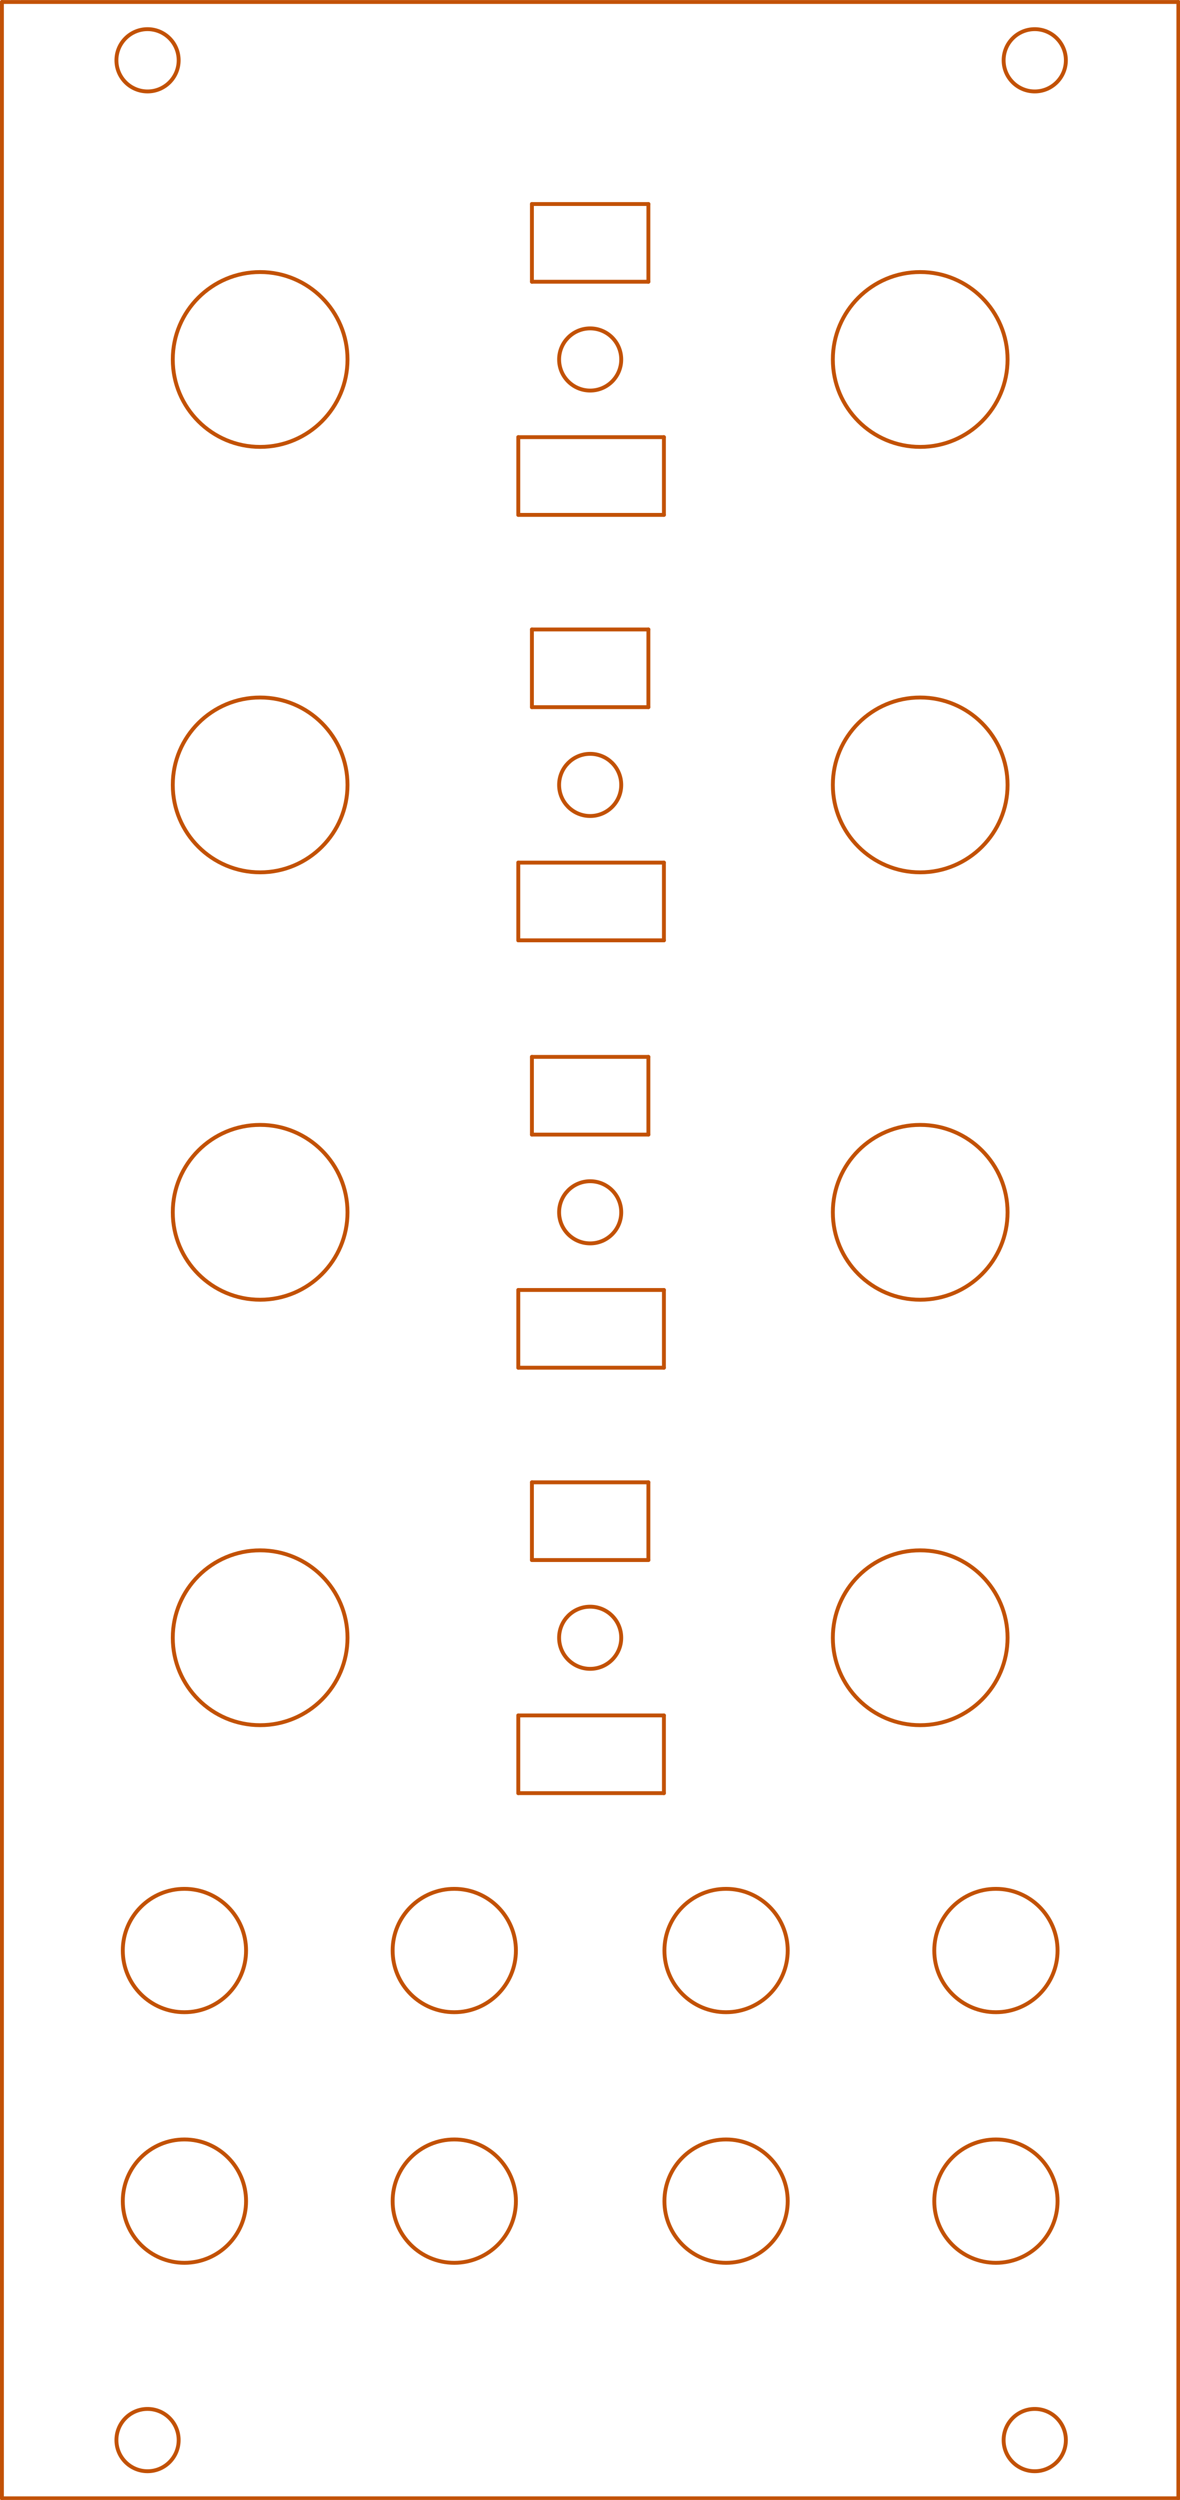 <?xml version="1.0" standalone="no"?>
 <!DOCTYPE svg PUBLIC "-//W3C//DTD SVG 1.1//EN" 
 "http://www.w3.org/Graphics/SVG/1.1/DTD/svg11.dtd"> 
<svg xmlns="http://www.w3.org/2000/svg" version="1.1" 
    width="6.078cm" height="12.868cm" viewBox="0 0 23930 50660 ">
<title>SVG Picture created as Intellijel_Quadra_Template-brd.svg date 2019/04/02 18:52:12 </title>
  <desc>Picture generated by PCBNEW </desc>
<g style="fill:#000000; fill-opacity:1;stroke:#000000; stroke-opacity:1;
stroke-linecap:round; stroke-linejoin:round; "
 transform="translate(0 0) scale(1 1)">
</g>
<g style="fill:#000000; fill-opacity:0.0; 
stroke:#000000; stroke-width:-0; stroke-opacity:1; 
stroke-linecap:round; stroke-linejoin:round;">
</g>
<g style="fill:#C25106; fill-opacity:0.0; 
stroke:#C25106; stroke-width:-0; stroke-opacity:1; 
stroke-linecap:round; stroke-linejoin:round;">
</g>
<g style="fill:#C25106; fill-opacity:0.0; 
stroke:#C25106; stroke-width:78.74; stroke-opacity:1; 
stroke-linecap:round; stroke-linejoin:round;">
<circle cx="3740.16" cy="44606.3" r="1250" /> 
<circle cx="20196.9" cy="44606.3" r="1250" /> 
<circle cx="9212.6" cy="44606.3" r="1250" /> 
<circle cx="14724.4" cy="44606.3" r="1250" /> 
<circle cx="20196.9" cy="39527.6" r="1250" /> 
<circle cx="14724.4" cy="39527.6" r="1250" /> 
<circle cx="9212.6" cy="39527.6" r="1250" /> 
<circle cx="3740.16" cy="39527.6" r="1250" /> 
<circle cx="11968.5" cy="33189" r="629.921" /> 
<circle cx="18661.4" cy="33189" r="1771.65" /> 
<circle cx="5275.59" cy="33189" r="1771.65" /> 
<path d="M10511 34763
L10511 36338
" />
<path d="M13464 36338
L10511 36338
" />
<path d="M13464 34763
L13464 36338
" />
<path d="M10511 34763
L13464 34763
" />
<path d="M10787 30039
L10787 31614
" />
<path d="M13149 31614
L10787 31614
" />
<path d="M13149 30039
L13149 31614
" />
<path d="M10787 30039
L13149 30039
" />
<circle cx="11968.5" cy="24566.9" r="629.921" /> 
<circle cx="18661.4" cy="24566.9" r="1771.65" /> 
<circle cx="5275.59" cy="24566.9" r="1771.65" /> 
<path d="M10511 26141
L10511 27716
" />
<path d="M13464 27716
L10511 27716
" />
<path d="M13464 26141
L13464 27716
" />
<path d="M10511 26141
L13464 26141
" />
<path d="M10787 21417
L10787 22992
" />
<path d="M13149 22992
L10787 22992
" />
<path d="M13149 21417
L13149 22992
" />
<path d="M10787 21417
L13149 21417
" />
<path d="M13464 19055
L10511 19055
" />
<circle cx="11968.5" cy="15905.5" r="629.921" /> 
<circle cx="18661.4" cy="15905.5" r="1771.65" /> 
<circle cx="5275.59" cy="15905.5" r="1771.65" /> 
<path d="M10511 17480
L10511 19055
" />
<path d="M13464 17480
L13464 19055
" />
<path d="M10511 17480
L13464 17480
" />
<path d="M10787 12755
L10787 14330
" />
<path d="M13149 14330
L10787 14330
" />
<path d="M13149 12755
L13149 14330
" />
<path d="M10787 12755
L13149 12755
" />
<circle cx="18661.4" cy="7283.46" r="1771.65" /> 
<circle cx="5275.59" cy="7283.46" r="1771.65" /> 
<circle cx="11968.5" cy="7283.46" r="629.921" /> 
<path d="M10511 8858
L10511 10433
" />
<path d="M13464 10433
L10511 10433
" />
<path d="M13464 8858
L13464 10433
" />
<path d="M10511 8858
L13464 8858
" />
<path d="M10787 4133
L10787 5708
" />
<path d="M13149 5708
L10787 5708
" />
<path d="M13149 4133
L13149 5708
" />
<path d="M10787 4133
L13149 4133
" />
<circle cx="20984.3" cy="49448.8" r="631.15" /> 
<circle cx="20984.3" cy="1220.47" r="631.15" /> 
<circle cx="2992.13" cy="49448.8" r="631.15" /> 
<circle cx="2992.13" cy="1220.47" r="631.15" /> 
<path d="M39 50629
L39 39
" />
<path d="M23897 50629
L39 50629
" />
<path d="M23897 39
L23897 50629
" />
<path d="M39 39
L23897 39
" />
</g> 
</svg>
